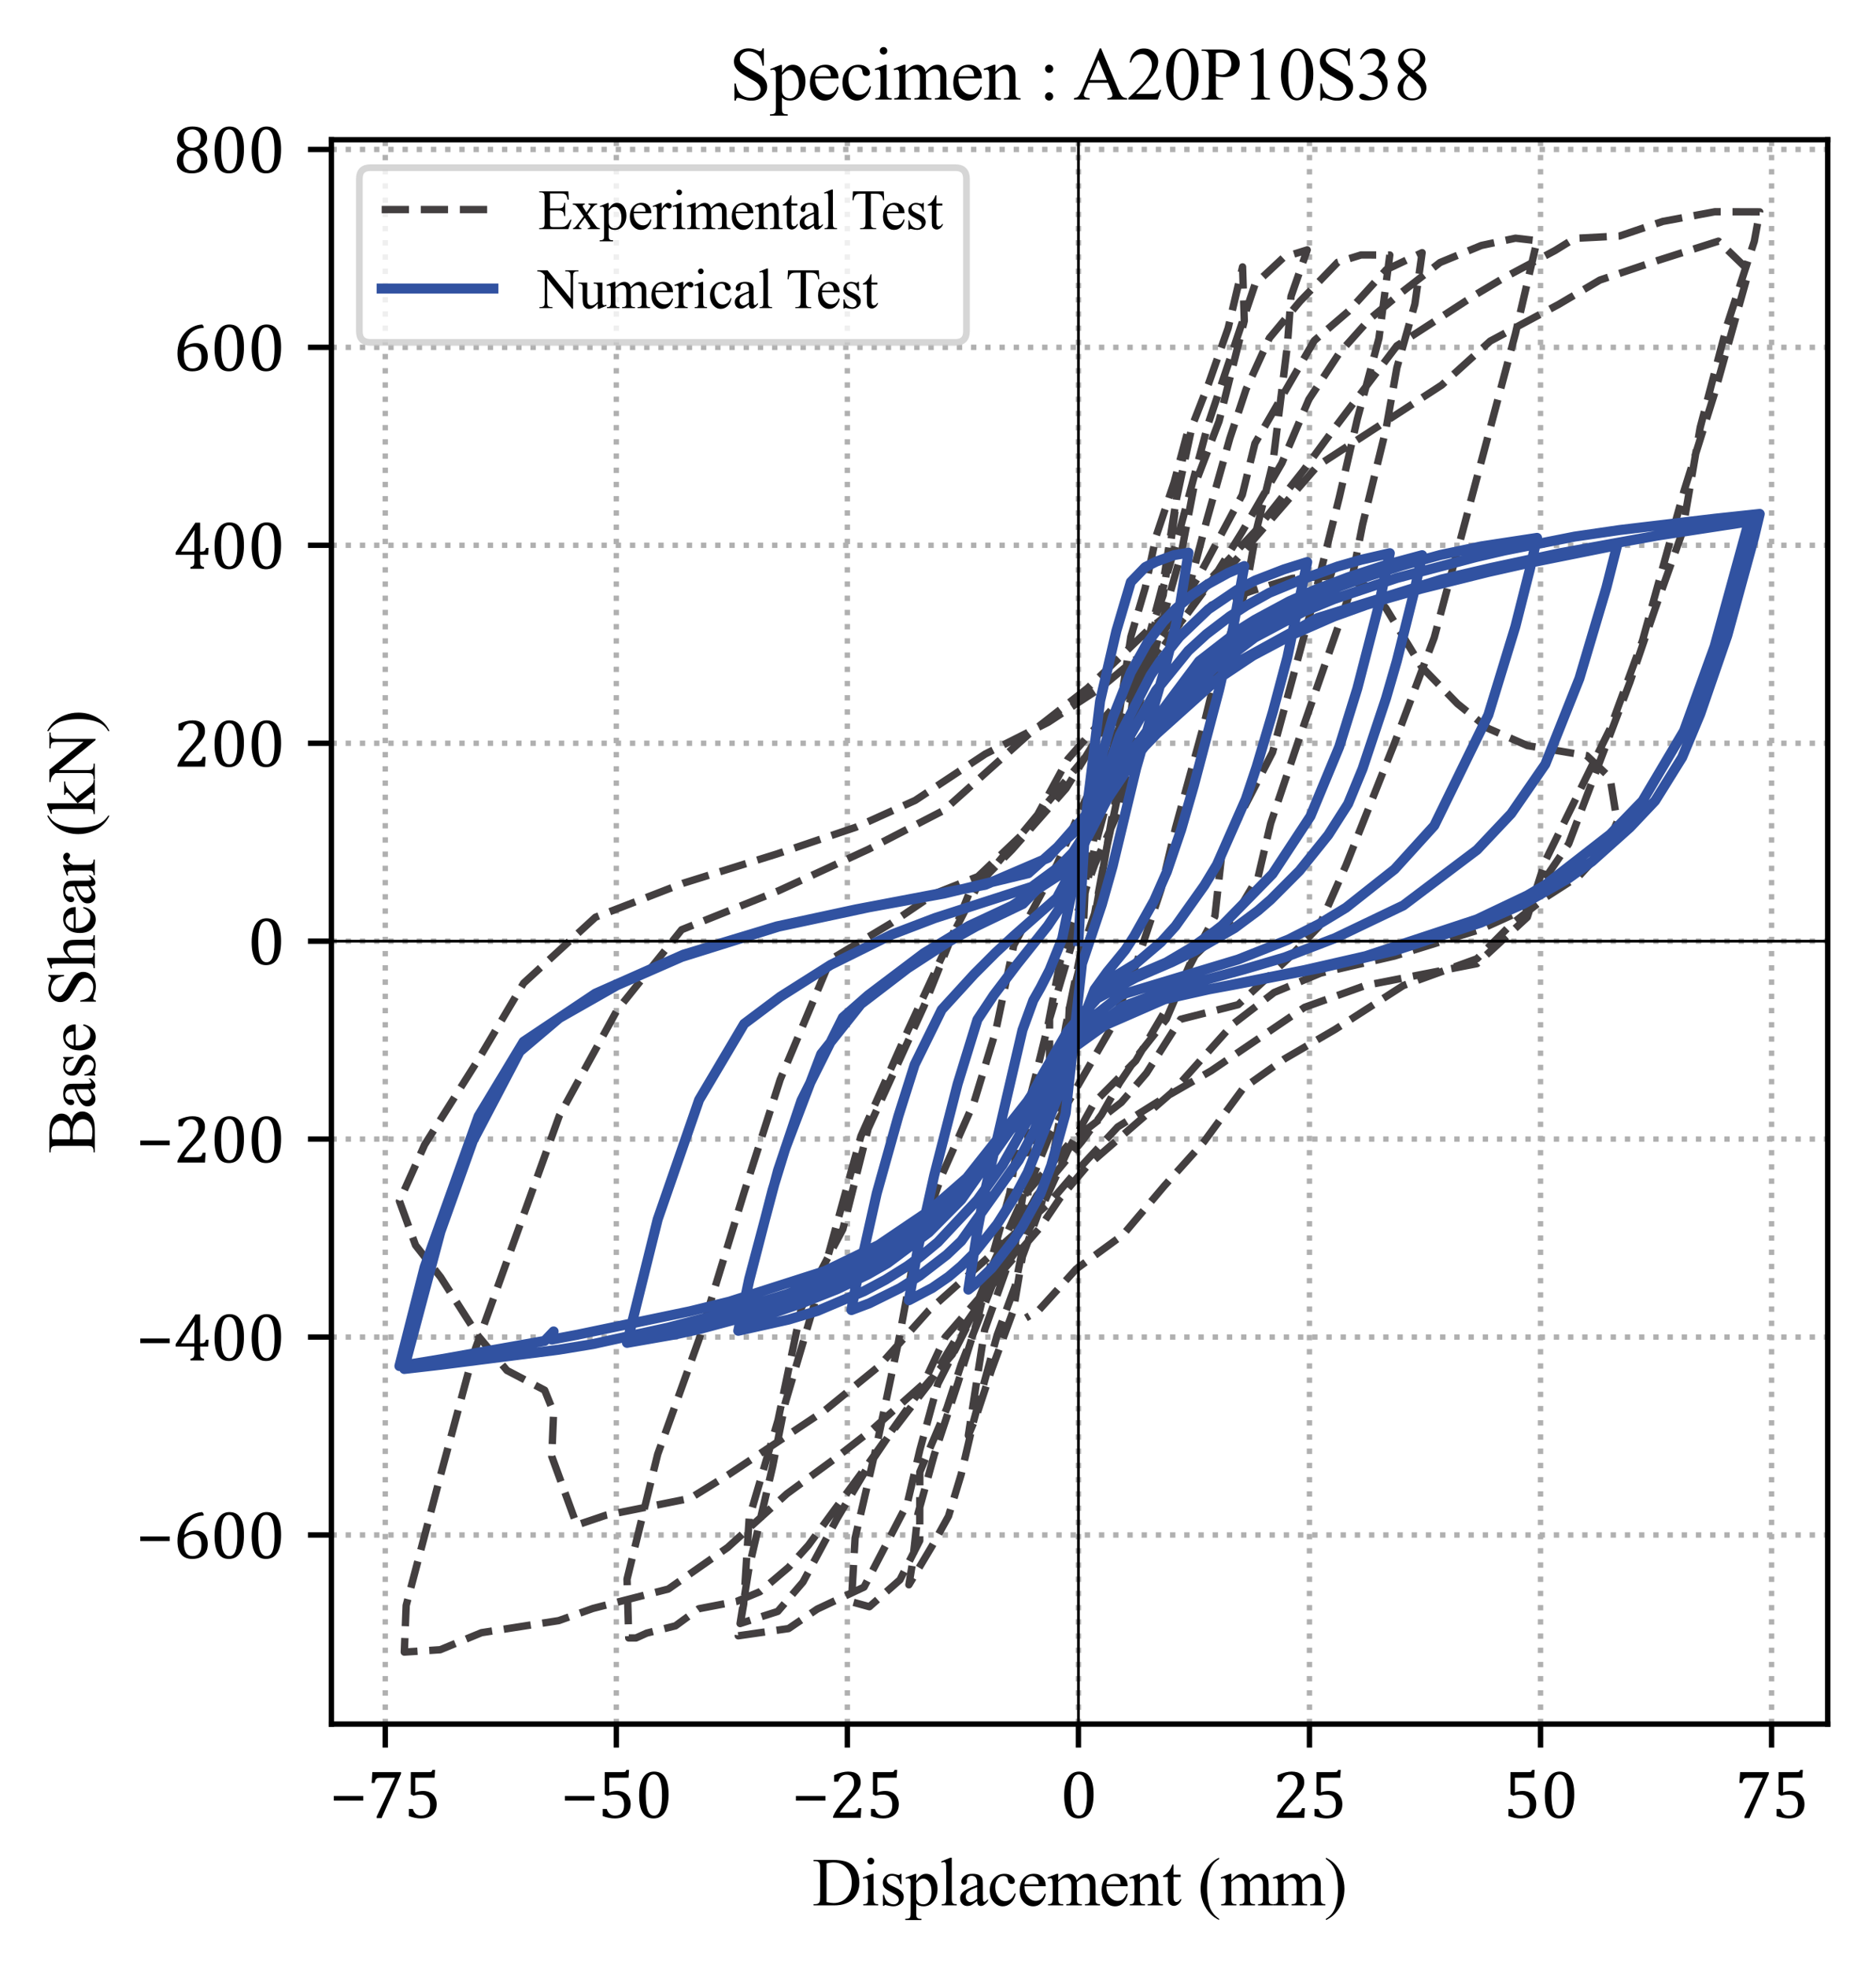 <?xml version="1.0" encoding="utf-8" standalone="no"?>
<!DOCTYPE svg PUBLIC "-//W3C//DTD SVG 1.1//EN"
  "http://www.w3.org/Graphics/SVG/1.1/DTD/svg11.dtd">
<svg xmlns:xlink="http://www.w3.org/1999/xlink" width="279.813pt" height="293.468pt" viewBox="0 0 279.813 293.468" xmlns="http://www.w3.org/2000/svg" version="1.1">
 <defs>
  <style type="text/css">*{stroke-linejoin: round; stroke-linecap: butt}</style>
 </defs>
 <g id="figure_1">
  <g id="patch_1">
   <path d="M 0 293.468 
L 279.813 293.468 
L 279.813 0 
L 0 0 
z
" style="fill: #ffffff"/>
  </g>
  <g id="axes_1">
   <g id="patch_2">
    <path d="M 49.433 257.098 
L 272.613 257.098 
L 272.613 20.838 
L 49.433 20.838 
z
" style="fill: #ffffff"/>
   </g>
   <g id="matplotlib.axis_1">
    <g id="xtick_1">
     <g id="line2d_1">
      <path d="M 57.46 257.098 
L 57.46 20.838 
" clip-path="url(#p1583ecb721)" style="fill: none; stroke-dasharray: 0.8,1.32; stroke-dashoffset: 0; stroke: #b0b0b0; stroke-width: 0.8"/>
     </g>
     <g id="line2d_2">
      <defs>
       <path id="m5ce214e05c" d="M 0 0 
L 0 3.5 
" style="stroke: #000000; stroke-width: 0.8"/>
      </defs>
      <g>
       <use xlink:href="#m5ce214e05c" x="57.46" y="257.098" style="stroke: #000000; stroke-width: 0.8"/>
      </g>
     </g>
     <g id="text_1">
      <!-- −75 -->
      <g transform="translate(49.153 271.086) scale(0.1 -0.1)">
       <defs>
        <path id="Cambria-2212" d="M 397 1613 
L 397 2047 
L 3147 2047 
L 3147 1613 
L 397 1613 
z
" transform="scale(0.016)"/>
        <path id="Cambria-37" d="M 3206 4116 
L 1388 -22 
L 934 -22 
L 934 131 
L 2619 3697 
L 2619 3744 
L 1244 3744 
Q 1116 3744 1039 3720 
Q 963 3697 911 3653 
Q 859 3609 825 3537 
Q 791 3466 731 3253 
L 463 3253 
L 525 4266 
L 3206 4266 
L 3206 4116 
z
" transform="scale(0.016)"/>
        <path id="Cambria-35" d="M 469 172 
L 469 834 
L 847 834 
Q 941 516 1130 366 
Q 1319 216 1619 216 
Q 2034 216 2246 466 
Q 2459 716 2459 1213 
Q 2459 1544 2346 1761 
Q 2234 1978 2043 2075 
Q 1853 2172 1600 2172 
Q 1388 2172 1234 2145 
Q 1081 2119 906 2063 
L 656 2209 
L 656 4266 
L 2378 4266 
Q 2484 4266 2531 4283 
Q 2578 4300 2606 4336 
Q 2634 4372 2672 4472 
L 2916 4472 
L 2869 3747 
L 1072 3747 
L 1072 2375 
Q 1234 2444 1425 2478 
Q 1616 2513 1806 2513 
Q 2178 2513 2465 2361 
Q 2753 2209 2909 1929 
Q 3066 1650 3066 1281 
Q 3066 863 2891 563 
Q 2716 263 2384 106 
Q 2053 -50 1600 -50 
Q 1059 -50 469 172 
z
" transform="scale(0.016)"/>
       </defs>
       <use xlink:href="#Cambria-2212"/>
       <use xlink:href="#Cambria-37" x="55.371"/>
       <use xlink:href="#Cambria-35" x="110.742"/>
      </g>
     </g>
    </g>
    <g id="xtick_2">
     <g id="line2d_3">
      <path d="M 91.923 257.098 
L 91.923 20.838 
" clip-path="url(#p1583ecb721)" style="fill: none; stroke-dasharray: 0.8,1.32; stroke-dashoffset: 0; stroke: #b0b0b0; stroke-width: 0.8"/>
     </g>
     <g id="line2d_4">
      <g>
       <use xlink:href="#m5ce214e05c" x="91.923" y="257.098" style="stroke: #000000; stroke-width: 0.8"/>
      </g>
     </g>
     <g id="text_2">
      <!-- −50 -->
      <g transform="translate(83.617 271.086) scale(0.1 -0.1)">
       <defs>
        <path id="Cambria-30" d="M 1738 -50 
Q 1063 -50 733 481 
Q 403 1013 403 2094 
Q 403 2669 504 3087 
Q 606 3506 789 3779 
Q 972 4053 1228 4184 
Q 1484 4316 1788 4316 
Q 2472 4316 2806 3787 
Q 3141 3259 3141 2191 
Q 3141 1084 2783 517 
Q 2425 -50 1738 -50 
z
M 1013 2188 
Q 1013 1169 1202 692 
Q 1391 216 1788 216 
Q 2166 216 2348 664 
Q 2531 1113 2531 2053 
Q 2531 2772 2437 3217 
Q 2344 3663 2176 3856 
Q 2009 4050 1772 4050 
Q 1556 4050 1411 3922 
Q 1266 3794 1177 3553 
Q 1088 3313 1050 2967 
Q 1013 2622 1013 2188 
z
" transform="scale(0.016)"/>
       </defs>
       <use xlink:href="#Cambria-2212"/>
       <use xlink:href="#Cambria-35" x="55.371"/>
       <use xlink:href="#Cambria-30" x="110.742"/>
      </g>
     </g>
    </g>
    <g id="xtick_3">
     <g id="line2d_5">
      <path d="M 126.386 257.098 
L 126.386 20.838 
" clip-path="url(#p1583ecb721)" style="fill: none; stroke-dasharray: 0.8,1.32; stroke-dashoffset: 0; stroke: #b0b0b0; stroke-width: 0.8"/>
     </g>
     <g id="line2d_6">
      <g>
       <use xlink:href="#m5ce214e05c" x="126.386" y="257.098" style="stroke: #000000; stroke-width: 0.8"/>
      </g>
     </g>
     <g id="text_3">
      <!-- −25 -->
      <g transform="translate(118.08 271.086) scale(0.1 -0.1)">
       <defs>
        <path id="Cambria-32" d="M 2194 500 
Q 2347 500 2440 519 
Q 2534 538 2590 581 
Q 2647 625 2680 695 
Q 2713 766 2763 913 
L 3028 913 
L 2975 0 
L 403 0 
L 403 150 
Q 538 478 766 822 
Q 994 1166 1413 1631 
Q 1775 2031 1934 2238 
Q 2109 2463 2195 2627 
Q 2281 2791 2318 2936 
Q 2356 3081 2356 3228 
Q 2356 3463 2281 3642 
Q 2206 3822 2051 3925 
Q 1897 4028 1663 4028 
Q 1078 4028 875 3378 
L 497 3378 
L 497 3978 
Q 875 4156 1204 4236 
Q 1534 4316 1797 4316 
Q 2378 4316 2675 4061 
Q 2972 3806 2972 3322 
Q 2972 3156 2939 3017 
Q 2906 2878 2836 2742 
Q 2766 2606 2647 2450 
Q 2528 2294 2384 2133 
Q 2241 1972 1888 1597 
Q 1294 969 1016 500 
L 2194 500 
z
" transform="scale(0.016)"/>
       </defs>
       <use xlink:href="#Cambria-2212"/>
       <use xlink:href="#Cambria-32" x="55.371"/>
       <use xlink:href="#Cambria-35" x="110.742"/>
      </g>
     </g>
    </g>
    <g id="xtick_4">
     <g id="line2d_7">
      <path d="M 160.849 257.098 
L 160.849 20.838 
" clip-path="url(#p1583ecb721)" style="fill: none; stroke-dasharray: 0.8,1.32; stroke-dashoffset: 0; stroke: #b0b0b0; stroke-width: 0.8"/>
     </g>
     <g id="line2d_8">
      <g>
       <use xlink:href="#m5ce214e05c" x="160.849" y="257.098" style="stroke: #000000; stroke-width: 0.8"/>
      </g>
     </g>
     <g id="text_4">
      <!-- 0 -->
      <g transform="translate(158.081 271.086) scale(0.1 -0.1)">
       <use xlink:href="#Cambria-30"/>
      </g>
     </g>
    </g>
    <g id="xtick_5">
     <g id="line2d_9">
      <path d="M 195.313 257.098 
L 195.313 20.838 
" clip-path="url(#p1583ecb721)" style="fill: none; stroke-dasharray: 0.8,1.32; stroke-dashoffset: 0; stroke: #b0b0b0; stroke-width: 0.8"/>
     </g>
     <g id="line2d_10">
      <g>
       <use xlink:href="#m5ce214e05c" x="195.313" y="257.098" style="stroke: #000000; stroke-width: 0.8"/>
      </g>
     </g>
     <g id="text_5">
      <!-- 25 -->
      <g transform="translate(189.775 271.086) scale(0.1 -0.1)">
       <use xlink:href="#Cambria-32"/>
       <use xlink:href="#Cambria-35" x="55.371"/>
      </g>
     </g>
    </g>
    <g id="xtick_6">
     <g id="line2d_11">
      <path d="M 229.776 257.098 
L 229.776 20.838 
" clip-path="url(#p1583ecb721)" style="fill: none; stroke-dasharray: 0.8,1.32; stroke-dashoffset: 0; stroke: #b0b0b0; stroke-width: 0.8"/>
     </g>
     <g id="line2d_12">
      <g>
       <use xlink:href="#m5ce214e05c" x="229.776" y="257.098" style="stroke: #000000; stroke-width: 0.8"/>
      </g>
     </g>
     <g id="text_6">
      <!-- 50 -->
      <g transform="translate(224.238 271.086) scale(0.1 -0.1)">
       <use xlink:href="#Cambria-35"/>
       <use xlink:href="#Cambria-30" x="55.371"/>
      </g>
     </g>
    </g>
    <g id="xtick_7">
     <g id="line2d_13">
      <path d="M 264.239 257.098 
L 264.239 20.838 
" clip-path="url(#p1583ecb721)" style="fill: none; stroke-dasharray: 0.8,1.32; stroke-dashoffset: 0; stroke: #b0b0b0; stroke-width: 0.8"/>
     </g>
     <g id="line2d_14">
      <g>
       <use xlink:href="#m5ce214e05c" x="264.239" y="257.098" style="stroke: #000000; stroke-width: 0.8"/>
      </g>
     </g>
     <g id="text_7">
      <!-- 75 -->
      <g transform="translate(258.702 271.086) scale(0.1 -0.1)">
       <use xlink:href="#Cambria-37"/>
       <use xlink:href="#Cambria-35" x="55.371"/>
      </g>
     </g>
    </g>
    <g id="text_8">
     <!-- Displacement (mm) -->
     <g transform="translate(121.174 284.129) scale(0.1 -0.1)">
      <defs>
       <path id="TimesNewRomanPSMT-44" d="M 109 0 
L 109 116 
L 269 116 
Q 538 116 650 288 
Q 719 391 719 750 
L 719 3488 
Q 719 3884 631 3984 
Q 509 4122 269 4122 
L 109 4122 
L 109 4238 
L 1834 4238 
Q 2784 4238 3279 4022 
Q 3775 3806 4076 3303 
Q 4378 2800 4378 2141 
Q 4378 1256 3841 663 
Q 3238 0 2003 0 
L 109 0 
z
M 1319 306 
Q 1716 219 1984 219 
Q 2709 219 3187 728 
Q 3666 1238 3666 2109 
Q 3666 2988 3187 3494 
Q 2709 4000 1959 4000 
Q 1678 4000 1319 3909 
L 1319 306 
z
" transform="scale(0.016)"/>
       <path id="TimesNewRomanPSMT-69" d="M 928 4444 
Q 1059 4444 1151 4351 
Q 1244 4259 1244 4128 
Q 1244 3997 1151 3903 
Q 1059 3809 928 3809 
Q 797 3809 703 3903 
Q 609 3997 609 4128 
Q 609 4259 701 4351 
Q 794 4444 928 4444 
z
M 1188 2947 
L 1188 647 
Q 1188 378 1227 289 
Q 1266 200 1342 156 
Q 1419 113 1622 113 
L 1622 0 
L 231 0 
L 231 113 
Q 441 113 512 153 
Q 584 194 626 287 
Q 669 381 669 647 
L 669 1750 
Q 669 2216 641 2353 
Q 619 2453 572 2492 
Q 525 2531 444 2531 
Q 356 2531 231 2484 
L 188 2597 
L 1050 2947 
L 1188 2947 
z
" transform="scale(0.016)"/>
       <path id="TimesNewRomanPSMT-73" d="M 2050 2947 
L 2050 1972 
L 1947 1972 
Q 1828 2431 1642 2597 
Q 1456 2763 1169 2763 
Q 950 2763 815 2647 
Q 681 2531 681 2391 
Q 681 2216 781 2091 
Q 878 1963 1175 1819 
L 1631 1597 
Q 2266 1288 2266 781 
Q 2266 391 1970 151 
Q 1675 -88 1309 -88 
Q 1047 -88 709 6 
Q 606 38 541 38 
Q 469 38 428 -44 
L 325 -44 
L 325 978 
L 428 978 
Q 516 541 762 319 
Q 1009 97 1316 97 
Q 1531 97 1667 223 
Q 1803 350 1803 528 
Q 1803 744 1651 891 
Q 1500 1038 1047 1263 
Q 594 1488 453 1669 
Q 313 1847 313 2119 
Q 313 2472 555 2709 
Q 797 2947 1181 2947 
Q 1350 2947 1591 2875 
Q 1750 2828 1803 2828 
Q 1853 2828 1881 2850 
Q 1909 2872 1947 2947 
L 2050 2947 
z
" transform="scale(0.016)"/>
       <path id="TimesNewRomanPSMT-70" d="M -6 2578 
L 875 2934 
L 994 2934 
L 994 2266 
Q 1216 2644 1439 2795 
Q 1663 2947 1909 2947 
Q 2341 2947 2628 2609 
Q 2981 2197 2981 1534 
Q 2981 794 2556 309 
Q 2206 -88 1675 -88 
Q 1444 -88 1275 -22 
Q 1150 25 994 166 
L 994 -706 
Q 994 -1000 1030 -1079 
Q 1066 -1159 1155 -1206 
Q 1244 -1253 1478 -1253 
L 1478 -1369 
L -22 -1369 
L -22 -1253 
L 56 -1253 
Q 228 -1256 350 -1188 
Q 409 -1153 442 -1076 
Q 475 -1000 475 -688 
L 475 2019 
Q 475 2297 450 2372 
Q 425 2447 370 2484 
Q 316 2522 222 2522 
Q 147 2522 31 2478 
L -6 2578 
z
M 994 2081 
L 994 1013 
Q 994 666 1022 556 
Q 1066 375 1236 237 
Q 1406 100 1666 100 
Q 1978 100 2172 344 
Q 2425 663 2425 1241 
Q 2425 1897 2138 2250 
Q 1938 2494 1663 2494 
Q 1513 2494 1366 2419 
Q 1253 2363 994 2081 
z
" transform="scale(0.016)"/>
       <path id="TimesNewRomanPSMT-6c" d="M 1184 4444 
L 1184 647 
Q 1184 378 1223 290 
Q 1263 203 1344 158 
Q 1425 113 1647 113 
L 1647 0 
L 244 0 
L 244 113 
Q 441 113 512 153 
Q 584 194 625 287 
Q 666 381 666 647 
L 666 3247 
Q 666 3731 644 3842 
Q 622 3953 573 3993 
Q 525 4034 450 4034 
Q 369 4034 244 3984 
L 191 4094 
L 1044 4444 
L 1184 4444 
z
" transform="scale(0.016)"/>
       <path id="TimesNewRomanPSMT-61" d="M 1822 413 
Q 1381 72 1269 19 
Q 1100 -59 909 -59 
Q 613 -59 420 144 
Q 228 347 228 678 
Q 228 888 322 1041 
Q 450 1253 767 1440 
Q 1084 1628 1822 1897 
L 1822 2009 
Q 1822 2438 1686 2597 
Q 1550 2756 1291 2756 
Q 1094 2756 978 2650 
Q 859 2544 859 2406 
L 866 2225 
Q 866 2081 792 2003 
Q 719 1925 600 1925 
Q 484 1925 411 2006 
Q 338 2088 338 2228 
Q 338 2497 613 2722 
Q 888 2947 1384 2947 
Q 1766 2947 2009 2819 
Q 2194 2722 2281 2516 
Q 2338 2381 2338 1966 
L 2338 994 
Q 2338 584 2353 492 
Q 2369 400 2405 369 
Q 2441 338 2488 338 
Q 2538 338 2575 359 
Q 2641 400 2828 588 
L 2828 413 
Q 2478 -56 2159 -56 
Q 2006 -56 1915 50 
Q 1825 156 1822 413 
z
M 1822 616 
L 1822 1706 
Q 1350 1519 1213 1441 
Q 966 1303 859 1153 
Q 753 1003 753 825 
Q 753 600 887 451 
Q 1022 303 1197 303 
Q 1434 303 1822 616 
z
" transform="scale(0.016)"/>
       <path id="TimesNewRomanPSMT-63" d="M 2631 1088 
Q 2516 522 2178 217 
Q 1841 -88 1431 -88 
Q 944 -88 581 321 
Q 219 731 219 1428 
Q 219 2103 620 2525 
Q 1022 2947 1584 2947 
Q 2006 2947 2278 2723 
Q 2550 2500 2550 2259 
Q 2550 2141 2473 2067 
Q 2397 1994 2259 1994 
Q 2075 1994 1981 2113 
Q 1928 2178 1911 2362 
Q 1894 2547 1784 2644 
Q 1675 2738 1481 2738 
Q 1169 2738 978 2506 
Q 725 2200 725 1697 
Q 725 1184 976 792 
Q 1228 400 1656 400 
Q 1963 400 2206 609 
Q 2378 753 2541 1131 
L 2631 1088 
z
" transform="scale(0.016)"/>
       <path id="TimesNewRomanPSMT-65" d="M 681 1784 
Q 678 1147 991 784 
Q 1303 422 1725 422 
Q 2006 422 2214 576 
Q 2422 731 2563 1106 
L 2659 1044 
Q 2594 616 2278 264 
Q 1963 -88 1488 -88 
Q 972 -88 605 314 
Q 238 716 238 1394 
Q 238 2128 614 2539 
Q 991 2950 1559 2950 
Q 2041 2950 2350 2633 
Q 2659 2316 2659 1784 
L 681 1784 
z
M 681 1966 
L 2006 1966 
Q 1991 2241 1941 2353 
Q 1863 2528 1708 2628 
Q 1553 2728 1384 2728 
Q 1125 2728 920 2526 
Q 716 2325 681 1966 
z
" transform="scale(0.016)"/>
       <path id="TimesNewRomanPSMT-6d" d="M 1050 2338 
Q 1363 2650 1419 2697 
Q 1559 2816 1721 2881 
Q 1884 2947 2044 2947 
Q 2313 2947 2506 2790 
Q 2700 2634 2766 2338 
Q 3088 2713 3309 2830 
Q 3531 2947 3766 2947 
Q 3994 2947 4170 2830 
Q 4347 2713 4450 2447 
Q 4519 2266 4519 1878 
L 4519 647 
Q 4519 378 4559 278 
Q 4591 209 4675 161 
Q 4759 113 4950 113 
L 4950 0 
L 3538 0 
L 3538 113 
L 3597 113 
Q 3781 113 3884 184 
Q 3956 234 3988 344 
Q 4000 397 4000 647 
L 4000 1878 
Q 4000 2228 3916 2372 
Q 3794 2572 3525 2572 
Q 3359 2572 3192 2489 
Q 3025 2406 2788 2181 
L 2781 2147 
L 2788 2013 
L 2788 647 
Q 2788 353 2820 281 
Q 2853 209 2943 161 
Q 3034 113 3253 113 
L 3253 0 
L 1806 0 
L 1806 113 
Q 2044 113 2133 169 
Q 2222 225 2256 338 
Q 2272 391 2272 647 
L 2272 1878 
Q 2272 2228 2169 2381 
Q 2031 2581 1784 2581 
Q 1616 2581 1450 2491 
Q 1191 2353 1050 2181 
L 1050 647 
Q 1050 366 1089 281 
Q 1128 197 1204 155 
Q 1281 113 1516 113 
L 1516 0 
L 100 0 
L 100 113 
Q 297 113 375 155 
Q 453 197 493 289 
Q 534 381 534 647 
L 534 1741 
Q 534 2213 506 2350 
Q 484 2453 437 2492 
Q 391 2531 309 2531 
Q 222 2531 100 2484 
L 53 2597 
L 916 2947 
L 1050 2947 
L 1050 2338 
z
" transform="scale(0.016)"/>
       <path id="TimesNewRomanPSMT-6e" d="M 1034 2341 
Q 1538 2947 1994 2947 
Q 2228 2947 2397 2830 
Q 2566 2713 2666 2444 
Q 2734 2256 2734 1869 
L 2734 647 
Q 2734 375 2778 278 
Q 2813 200 2889 156 
Q 2966 113 3172 113 
L 3172 0 
L 1756 0 
L 1756 113 
L 1816 113 
Q 2016 113 2095 173 
Q 2175 234 2206 353 
Q 2219 400 2219 647 
L 2219 1819 
Q 2219 2209 2117 2386 
Q 2016 2563 1775 2563 
Q 1403 2563 1034 2156 
L 1034 647 
Q 1034 356 1069 288 
Q 1113 197 1189 155 
Q 1266 113 1500 113 
L 1500 0 
L 84 0 
L 84 113 
L 147 113 
Q 366 113 442 223 
Q 519 334 519 647 
L 519 1709 
Q 519 2225 495 2337 
Q 472 2450 423 2490 
Q 375 2531 294 2531 
Q 206 2531 84 2484 
L 38 2597 
L 900 2947 
L 1034 2947 
L 1034 2341 
z
" transform="scale(0.016)"/>
       <path id="TimesNewRomanPSMT-74" d="M 1031 3803 
L 1031 2863 
L 1700 2863 
L 1700 2644 
L 1031 2644 
L 1031 788 
Q 1031 509 1111 412 
Q 1191 316 1316 316 
Q 1419 316 1516 380 
Q 1613 444 1666 569 
L 1788 569 
Q 1678 263 1478 108 
Q 1278 -47 1066 -47 
Q 922 -47 784 33 
Q 647 113 581 261 
Q 516 409 516 719 
L 516 2644 
L 63 2644 
L 63 2747 
Q 234 2816 414 2980 
Q 594 3144 734 3369 
Q 806 3488 934 3803 
L 1031 3803 
z
" transform="scale(0.016)"/>
       <path id="TimesNewRomanPSMT-20" transform="scale(0.016)"/>
       <path id="TimesNewRomanPSMT-28" d="M 1988 -1253 
L 1988 -1369 
Q 1516 -1131 1200 -813 
Q 750 -359 506 256 
Q 263 872 263 1534 
Q 263 2503 741 3301 
Q 1219 4100 1988 4444 
L 1988 4313 
Q 1603 4100 1356 3731 
Q 1109 3363 987 2797 
Q 866 2231 866 1616 
Q 866 947 969 400 
Q 1050 -31 1165 -292 
Q 1281 -553 1476 -793 
Q 1672 -1034 1988 -1253 
z
" transform="scale(0.016)"/>
       <path id="TimesNewRomanPSMT-29" d="M 144 4313 
L 144 4444 
Q 619 4209 934 3891 
Q 1381 3434 1625 2820 
Q 1869 2206 1869 1541 
Q 1869 572 1392 -226 
Q 916 -1025 144 -1369 
L 144 -1253 
Q 528 -1038 776 -670 
Q 1025 -303 1145 264 
Q 1266 831 1266 1447 
Q 1266 2113 1163 2663 
Q 1084 3094 967 3353 
Q 850 3613 656 3853 
Q 463 4094 144 4313 
z
" transform="scale(0.016)"/>
      </defs>
      <use xlink:href="#TimesNewRomanPSMT-44"/>
      <use xlink:href="#TimesNewRomanPSMT-69" x="72.217"/>
      <use xlink:href="#TimesNewRomanPSMT-73" x="100"/>
      <use xlink:href="#TimesNewRomanPSMT-70" x="138.916"/>
      <use xlink:href="#TimesNewRomanPSMT-6c" x="188.916"/>
      <use xlink:href="#TimesNewRomanPSMT-61" x="216.699"/>
      <use xlink:href="#TimesNewRomanPSMT-63" x="261.084"/>
      <use xlink:href="#TimesNewRomanPSMT-65" x="305.469"/>
      <use xlink:href="#TimesNewRomanPSMT-6d" x="349.854"/>
      <use xlink:href="#TimesNewRomanPSMT-65" x="427.637"/>
      <use xlink:href="#TimesNewRomanPSMT-6e" x="472.021"/>
      <use xlink:href="#TimesNewRomanPSMT-74" x="522.021"/>
      <use xlink:href="#TimesNewRomanPSMT-20" x="549.805"/>
      <use xlink:href="#TimesNewRomanPSMT-28" x="574.805"/>
      <use xlink:href="#TimesNewRomanPSMT-6d" x="608.105"/>
      <use xlink:href="#TimesNewRomanPSMT-6d" x="685.889"/>
      <use xlink:href="#TimesNewRomanPSMT-29" x="763.672"/>
     </g>
    </g>
   </g>
   <g id="matplotlib.axis_2">
    <g id="ytick_1">
     <g id="line2d_15">
      <path d="M 49.433 228.894 
L 272.613 228.894 
" clip-path="url(#p1583ecb721)" style="fill: none; stroke-dasharray: 0.8,1.32; stroke-dashoffset: 0; stroke: #b0b0b0; stroke-width: 0.8"/>
     </g>
     <g id="line2d_16">
      <defs>
       <path id="md602bf99f6" d="M 0 0 
L -3.5 0 
" style="stroke: #000000; stroke-width: 0.8"/>
      </defs>
      <g>
       <use xlink:href="#md602bf99f6" x="49.433" y="228.894" style="stroke: #000000; stroke-width: 0.8"/>
      </g>
     </g>
     <g id="text_9">
      <!-- −600 -->
      <g transform="translate(20.283 232.388) scale(0.1 -0.1)">
       <defs>
        <path id="Cambria-36" d="M 2847 4144 
L 2847 3991 
Q 2366 3991 1994 3784 
Q 1622 3578 1376 3178 
Q 1131 2778 1031 2228 
L 1063 2216 
Q 1325 2403 1579 2490 
Q 1834 2578 2131 2578 
Q 2484 2578 2732 2423 
Q 2981 2269 3106 1989 
Q 3231 1709 3231 1334 
Q 3231 928 3075 617 
Q 2919 306 2592 128 
Q 2266 -50 1788 -50 
Q 1103 -50 754 375 
Q 406 800 406 1628 
Q 406 2184 581 2668 
Q 756 3153 1078 3514 
Q 1400 3875 1825 4083 
Q 2250 4291 2719 4316 
L 2847 4144 
z
M 1916 2250 
Q 1763 2250 1620 2215 
Q 1478 2181 1353 2115 
Q 1228 2050 1109 1950 
Q 1072 1916 1053 1878 
Q 1022 1819 1012 1731 
Q 1003 1644 1003 1438 
Q 1003 841 1203 528 
Q 1403 216 1809 216 
Q 2044 216 2203 297 
Q 2363 378 2461 520 
Q 2559 663 2601 855 
Q 2644 1047 2644 1272 
Q 2644 1734 2453 1992 
Q 2263 2250 1916 2250 
z
" transform="scale(0.016)"/>
       </defs>
       <use xlink:href="#Cambria-2212"/>
       <use xlink:href="#Cambria-36" x="55.371"/>
       <use xlink:href="#Cambria-30" x="110.742"/>
       <use xlink:href="#Cambria-30" x="166.113"/>
      </g>
     </g>
    </g>
    <g id="ytick_2">
     <g id="line2d_17">
      <path d="M 49.433 199.379 
L 272.613 199.379 
" clip-path="url(#p1583ecb721)" style="fill: none; stroke-dasharray: 0.8,1.32; stroke-dashoffset: 0; stroke: #b0b0b0; stroke-width: 0.8"/>
     </g>
     <g id="line2d_18">
      <g>
       <use xlink:href="#md602bf99f6" x="49.433" y="199.379" style="stroke: #000000; stroke-width: 0.8"/>
      </g>
     </g>
     <g id="text_10">
      <!-- −400 -->
      <g transform="translate(20.283 202.872) scale(0.1 -0.1)">
       <defs>
        <path id="Cambria-34" d="M 1613 153 
Q 1806 203 1872 264 
Q 1938 325 1958 437 
Q 1978 550 1978 781 
L 1978 1294 
L 241 1294 
L 241 1528 
L 2069 4288 
L 2516 4288 
L 2516 1597 
L 2581 1597 
Q 2763 1597 2841 1623 
Q 2919 1650 2970 1717 
Q 3022 1784 3066 1938 
L 3303 1938 
L 3266 1294 
L 2516 1294 
L 2516 781 
Q 2516 572 2530 475 
Q 2544 378 2576 322 
Q 2609 266 2673 228 
Q 2738 191 2881 153 
L 2881 0 
L 1613 0 
L 1613 153 
z
M 756 1597 
L 1978 1597 
L 1978 2375 
Q 1978 2669 1987 3033 
Q 1997 3397 2009 3581 
L 1978 3581 
L 756 1641 
L 756 1597 
z
" transform="scale(0.016)"/>
       </defs>
       <use xlink:href="#Cambria-2212"/>
       <use xlink:href="#Cambria-34" x="55.371"/>
       <use xlink:href="#Cambria-30" x="110.742"/>
       <use xlink:href="#Cambria-30" x="166.113"/>
      </g>
     </g>
    </g>
    <g id="ytick_3">
     <g id="line2d_19">
      <path d="M 49.433 169.863 
L 272.613 169.863 
" clip-path="url(#p1583ecb721)" style="fill: none; stroke-dasharray: 0.8,1.32; stroke-dashoffset: 0; stroke: #b0b0b0; stroke-width: 0.8"/>
     </g>
     <g id="line2d_20">
      <g>
       <use xlink:href="#md602bf99f6" x="49.433" y="169.863" style="stroke: #000000; stroke-width: 0.8"/>
      </g>
     </g>
     <g id="text_11">
      <!-- −200 -->
      <g transform="translate(20.283 173.357) scale(0.1 -0.1)">
       <use xlink:href="#Cambria-2212"/>
       <use xlink:href="#Cambria-32" x="55.371"/>
       <use xlink:href="#Cambria-30" x="110.742"/>
       <use xlink:href="#Cambria-30" x="166.113"/>
      </g>
     </g>
    </g>
    <g id="ytick_4">
     <g id="line2d_21">
      <path d="M 49.433 140.347 
L 272.613 140.347 
" clip-path="url(#p1583ecb721)" style="fill: none; stroke-dasharray: 0.8,1.32; stroke-dashoffset: 0; stroke: #b0b0b0; stroke-width: 0.8"/>
     </g>
     <g id="line2d_22">
      <g>
       <use xlink:href="#md602bf99f6" x="49.433" y="140.347" style="stroke: #000000; stroke-width: 0.8"/>
      </g>
     </g>
     <g id="text_12">
      <!-- 0 -->
      <g transform="translate(36.895 143.841) scale(0.1 -0.1)">
       <use xlink:href="#Cambria-30"/>
      </g>
     </g>
    </g>
    <g id="ytick_5">
     <g id="line2d_23">
      <path d="M 49.433 110.831 
L 272.613 110.831 
" clip-path="url(#p1583ecb721)" style="fill: none; stroke-dasharray: 0.8,1.32; stroke-dashoffset: 0; stroke: #b0b0b0; stroke-width: 0.8"/>
     </g>
     <g id="line2d_24">
      <g>
       <use xlink:href="#md602bf99f6" x="49.433" y="110.831" style="stroke: #000000; stroke-width: 0.8"/>
      </g>
     </g>
     <g id="text_13">
      <!-- 200 -->
      <g transform="translate(25.82 114.325) scale(0.1 -0.1)">
       <use xlink:href="#Cambria-32"/>
       <use xlink:href="#Cambria-30" x="55.371"/>
       <use xlink:href="#Cambria-30" x="110.742"/>
      </g>
     </g>
    </g>
    <g id="ytick_6">
     <g id="line2d_25">
      <path d="M 49.433 81.315 
L 272.613 81.315 
" clip-path="url(#p1583ecb721)" style="fill: none; stroke-dasharray: 0.8,1.32; stroke-dashoffset: 0; stroke: #b0b0b0; stroke-width: 0.8"/>
     </g>
     <g id="line2d_26">
      <g>
       <use xlink:href="#md602bf99f6" x="49.433" y="81.315" style="stroke: #000000; stroke-width: 0.8"/>
      </g>
     </g>
     <g id="text_14">
      <!-- 400 -->
      <g transform="translate(25.82 84.809) scale(0.1 -0.1)">
       <use xlink:href="#Cambria-34"/>
       <use xlink:href="#Cambria-30" x="55.371"/>
       <use xlink:href="#Cambria-30" x="110.742"/>
      </g>
     </g>
    </g>
    <g id="ytick_7">
     <g id="line2d_27">
      <path d="M 49.433 51.799 
L 272.613 51.799 
" clip-path="url(#p1583ecb721)" style="fill: none; stroke-dasharray: 0.8,1.32; stroke-dashoffset: 0; stroke: #b0b0b0; stroke-width: 0.8"/>
     </g>
     <g id="line2d_28">
      <g>
       <use xlink:href="#md602bf99f6" x="49.433" y="51.799" style="stroke: #000000; stroke-width: 0.8"/>
      </g>
     </g>
     <g id="text_15">
      <!-- 600 -->
      <g transform="translate(25.82 55.293) scale(0.1 -0.1)">
       <use xlink:href="#Cambria-36"/>
       <use xlink:href="#Cambria-30" x="55.371"/>
       <use xlink:href="#Cambria-30" x="110.742"/>
      </g>
     </g>
    </g>
    <g id="ytick_8">
     <g id="line2d_29">
      <path d="M 49.433 22.284 
L 272.613 22.284 
" clip-path="url(#p1583ecb721)" style="fill: none; stroke-dasharray: 0.8,1.32; stroke-dashoffset: 0; stroke: #b0b0b0; stroke-width: 0.8"/>
     </g>
     <g id="line2d_30">
      <g>
       <use xlink:href="#md602bf99f6" x="49.433" y="22.284" style="stroke: #000000; stroke-width: 0.8"/>
      </g>
     </g>
     <g id="text_16">
      <!-- 800 -->
      <g transform="translate(25.82 25.777) scale(0.1 -0.1)">
       <defs>
        <path id="Cambria-38" d="M 2475 2253 
L 2481 2213 
Q 2834 2075 3015 1811 
Q 3197 1547 3197 1175 
Q 3197 809 3022 531 
Q 2847 253 2514 101 
Q 2181 -50 1738 -50 
Q 1322 -50 1008 89 
Q 694 228 520 495 
Q 347 763 347 1125 
Q 347 1397 440 1597 
Q 534 1797 686 1926 
Q 838 2056 1069 2163 
L 1063 2203 
Q 391 2494 391 3200 
Q 391 3522 567 3775 
Q 744 4028 1070 4172 
Q 1397 4316 1794 4316 
Q 2244 4316 2550 4189 
Q 2856 4063 3011 3823 
Q 3166 3584 3166 3250 
Q 3166 2906 2997 2657 
Q 2828 2409 2475 2253 
z
M 978 3228 
Q 978 3044 1022 2881 
Q 1066 2719 1162 2600 
Q 1259 2481 1414 2411 
Q 1569 2341 1794 2341 
Q 2053 2341 2229 2442 
Q 2406 2544 2492 2739 
Q 2578 2934 2578 3191 
Q 2578 3472 2476 3667 
Q 2375 3863 2197 3956 
Q 2019 4050 1788 4050 
Q 1394 4050 1186 3836 
Q 978 3622 978 3228 
z
M 944 1178 
Q 944 975 991 798 
Q 1038 622 1139 494 
Q 1241 366 1400 291 
Q 1559 216 1788 216 
Q 2044 216 2226 320 
Q 2409 425 2504 631 
Q 2600 838 2600 1119 
Q 2600 1419 2497 1636 
Q 2394 1853 2206 1967 
Q 2019 2081 1772 2081 
Q 1541 2081 1383 2009 
Q 1225 1938 1126 1816 
Q 1028 1694 986 1530 
Q 944 1366 944 1178 
z
" transform="scale(0.016)"/>
       </defs>
       <use xlink:href="#Cambria-38"/>
       <use xlink:href="#Cambria-30" x="55.371"/>
       <use xlink:href="#Cambria-30" x="110.742"/>
      </g>
     </g>
    </g>
    <g id="text_17">
     <!-- Base Shear (kN) -->
     <g transform="translate(14.144 172.013) rotate(-90) scale(0.1 -0.1)">
      <defs>
       <path id="TimesNewRomanPSMT-42" d="M 2956 2163 
Q 3397 2069 3616 1863 
Q 3919 1575 3919 1159 
Q 3919 844 3719 555 
Q 3519 266 3170 133 
Q 2822 0 2106 0 
L 106 0 
L 106 116 
L 266 116 
Q 531 116 647 284 
Q 719 394 719 750 
L 719 3488 
Q 719 3881 628 3984 
Q 506 4122 266 4122 
L 106 4122 
L 106 4238 
L 1938 4238 
Q 2450 4238 2759 4163 
Q 3228 4050 3475 3764 
Q 3722 3478 3722 3106 
Q 3722 2788 3528 2536 
Q 3334 2284 2956 2163 
z
M 1319 2331 
Q 1434 2309 1582 2298 
Q 1731 2288 1909 2288 
Q 2366 2288 2595 2386 
Q 2825 2484 2947 2687 
Q 3069 2891 3069 3131 
Q 3069 3503 2766 3765 
Q 2463 4028 1881 4028 
Q 1569 4028 1319 3959 
L 1319 2331 
z
M 1319 306 
Q 1681 222 2034 222 
Q 2600 222 2897 476 
Q 3194 731 3194 1106 
Q 3194 1353 3059 1581 
Q 2925 1809 2622 1940 
Q 2319 2072 1872 2072 
Q 1678 2072 1540 2065 
Q 1403 2059 1319 2044 
L 1319 306 
z
" transform="scale(0.016)"/>
       <path id="TimesNewRomanPSMT-53" d="M 2934 4334 
L 2934 2869 
L 2819 2869 
Q 2763 3291 2617 3541 
Q 2472 3791 2203 3937 
Q 1934 4084 1647 4084 
Q 1322 4084 1109 3886 
Q 897 3688 897 3434 
Q 897 3241 1031 3081 
Q 1225 2847 1953 2456 
Q 2547 2138 2764 1967 
Q 2981 1797 3098 1565 
Q 3216 1334 3216 1081 
Q 3216 600 2842 251 
Q 2469 -97 1881 -97 
Q 1697 -97 1534 -69 
Q 1438 -53 1133 45 
Q 828 144 747 144 
Q 669 144 623 97 
Q 578 50 556 -97 
L 441 -97 
L 441 1356 
L 556 1356 
Q 638 900 775 673 
Q 913 447 1195 297 
Q 1478 147 1816 147 
Q 2206 147 2432 353 
Q 2659 559 2659 841 
Q 2659 997 2573 1156 
Q 2488 1316 2306 1453 
Q 2184 1547 1640 1851 
Q 1097 2156 867 2337 
Q 638 2519 519 2737 
Q 400 2956 400 3219 
Q 400 3675 750 4004 
Q 1100 4334 1641 4334 
Q 1978 4334 2356 4169 
Q 2531 4091 2603 4091 
Q 2684 4091 2736 4139 
Q 2788 4188 2819 4334 
L 2934 4334 
z
" transform="scale(0.016)"/>
       <path id="TimesNewRomanPSMT-68" d="M 1041 4444 
L 1041 2350 
Q 1388 2731 1591 2839 
Q 1794 2947 1997 2947 
Q 2241 2947 2416 2812 
Q 2591 2678 2675 2391 
Q 2734 2191 2734 1659 
L 2734 647 
Q 2734 375 2778 275 
Q 2809 200 2884 156 
Q 2959 113 3159 113 
L 3159 0 
L 1753 0 
L 1753 113 
L 1819 113 
Q 2019 113 2097 173 
Q 2175 234 2206 353 
Q 2216 403 2216 647 
L 2216 1659 
Q 2216 2128 2167 2275 
Q 2119 2422 2012 2495 
Q 1906 2569 1756 2569 
Q 1603 2569 1437 2487 
Q 1272 2406 1041 2159 
L 1041 647 
Q 1041 353 1073 281 
Q 1106 209 1195 161 
Q 1284 113 1503 113 
L 1503 0 
L 84 0 
L 84 113 
Q 275 113 384 172 
Q 447 203 484 290 
Q 522 378 522 647 
L 522 3238 
Q 522 3728 498 3840 
Q 475 3953 426 3993 
Q 378 4034 297 4034 
Q 231 4034 84 3984 
L 41 4094 
L 897 4444 
L 1041 4444 
z
" transform="scale(0.016)"/>
       <path id="TimesNewRomanPSMT-72" d="M 1038 2947 
L 1038 2303 
Q 1397 2947 1775 2947 
Q 1947 2947 2059 2842 
Q 2172 2738 2172 2600 
Q 2172 2478 2090 2393 
Q 2009 2309 1897 2309 
Q 1788 2309 1652 2417 
Q 1516 2525 1450 2525 
Q 1394 2525 1328 2463 
Q 1188 2334 1038 2041 
L 1038 669 
Q 1038 431 1097 309 
Q 1138 225 1241 169 
Q 1344 113 1538 113 
L 1538 0 
L 72 0 
L 72 113 
Q 291 113 397 181 
Q 475 231 506 341 
Q 522 394 522 644 
L 522 1753 
Q 522 2253 501 2348 
Q 481 2444 426 2487 
Q 372 2531 291 2531 
Q 194 2531 72 2484 
L 41 2597 
L 906 2947 
L 1038 2947 
z
" transform="scale(0.016)"/>
       <path id="TimesNewRomanPSMT-6b" d="M 1047 4444 
L 1047 1597 
L 1775 2259 
Q 2006 2472 2044 2528 
Q 2069 2566 2069 2603 
Q 2069 2666 2017 2711 
Q 1966 2756 1847 2763 
L 1847 2863 
L 3091 2863 
L 3091 2763 
Q 2834 2756 2664 2684 
Q 2494 2613 2291 2428 
L 1556 1750 
L 2291 822 
Q 2597 438 2703 334 
Q 2853 188 2966 144 
Q 3044 113 3238 113 
L 3238 0 
L 1847 0 
L 1847 113 
Q 1966 116 2008 148 
Q 2050 181 2050 241 
Q 2050 313 1925 472 
L 1047 1594 
L 1047 644 
Q 1047 366 1086 278 
Q 1125 191 1197 153 
Q 1269 116 1509 113 
L 1509 0 
L 53 0 
L 53 113 
Q 272 113 381 166 
Q 447 200 481 272 
Q 528 375 528 628 
L 528 3234 
Q 528 3731 506 3842 
Q 484 3953 434 3995 
Q 384 4038 303 4038 
Q 238 4038 106 3984 
L 53 4094 
L 903 4444 
L 1047 4444 
z
" transform="scale(0.016)"/>
       <path id="TimesNewRomanPSMT-4e" d="M -84 4238 
L 1066 4238 
L 3656 1059 
L 3656 3503 
Q 3656 3894 3569 3991 
Q 3453 4122 3203 4122 
L 3056 4122 
L 3056 4238 
L 4531 4238 
L 4531 4122 
L 4381 4122 
Q 4113 4122 4000 3959 
Q 3931 3859 3931 3503 
L 3931 -69 
L 3819 -69 
L 1025 3344 
L 1025 734 
Q 1025 344 1109 247 
Q 1228 116 1475 116 
L 1625 116 
L 1625 0 
L 150 0 
L 150 116 
L 297 116 
Q 569 116 681 278 
Q 750 378 750 734 
L 750 3681 
Q 566 3897 470 3965 
Q 375 4034 191 4094 
Q 100 4122 -84 4122 
L -84 4238 
z
" transform="scale(0.016)"/>
      </defs>
      <use xlink:href="#TimesNewRomanPSMT-42"/>
      <use xlink:href="#TimesNewRomanPSMT-61" x="66.699"/>
      <use xlink:href="#TimesNewRomanPSMT-73" x="111.084"/>
      <use xlink:href="#TimesNewRomanPSMT-65" x="150"/>
      <use xlink:href="#TimesNewRomanPSMT-20" x="194.385"/>
      <use xlink:href="#TimesNewRomanPSMT-53" x="219.385"/>
      <use xlink:href="#TimesNewRomanPSMT-68" x="275"/>
      <use xlink:href="#TimesNewRomanPSMT-65" x="325"/>
      <use xlink:href="#TimesNewRomanPSMT-61" x="369.385"/>
      <use xlink:href="#TimesNewRomanPSMT-72" x="413.77"/>
      <use xlink:href="#TimesNewRomanPSMT-20" x="447.07"/>
      <use xlink:href="#TimesNewRomanPSMT-28" x="472.07"/>
      <use xlink:href="#TimesNewRomanPSMT-6b" x="505.371"/>
      <use xlink:href="#TimesNewRomanPSMT-4e" x="555.371"/>
      <use xlink:href="#TimesNewRomanPSMT-29" x="627.588"/>
     </g>
    </g>
   </g>
   <g id="line2d_31">
    <path d="M 161.656 136.967 
L 161.931 131.12 
L 164.085 120.525 
L 166.508 109.2 
L 168.667 94.951 
L 170.818 87.646 
L 172.433 79.974 
L 175.12 71.94 
L 177.272 63.904 
L 175.925 70.845 
L 175.114 77.422 
L 173.494 88.749 
L 169.464 100.07 
L 167.843 113.224 
L 165.959 121.261 
L 162.994 138.433 
L 161.382 142.815 
L 159.499 150.12 
L 158.95 161.816 
L 156.794 173.872 
L 155.18 180.082 
L 152.494 187.385 
L 151.146 195.423 
L 147.922 204.187 
L 145.504 211.491 
L 144.43 214.047 
L 146.858 198.336 
L 151.425 185.555 
L 152.504 178.613 
L 154.118 172.038 
L 155.197 165.827 
L 156.541 160.713 
L 156.551 151.94 
L 161.121 136.6 
L 163.275 126.371 
L 165.964 116.509 
L 168.652 108.109 
L 171.076 96.053 
L 173.496 86.922 
L 175.385 74.864 
L 177.808 63.54 
L 180.225 57.332 
L 183.18 48.933 
L 185.333 39.8 
L 185.592 47.843 
L 181.825 62.819 
L 178.065 72.678 
L 176.179 82.542 
L 174.028 90.213 
L 172.145 97.518 
L 169.191 104.821 
L 167.842 113.59 
L 165.15 126.011 
L 163.264 136.24 
L 161.115 142.449 
L 158.96 153.043 
L 158.421 156.331 
L 153.319 168.015 
L 153.303 182.27 
L 151.418 191.769 
L 148.732 199.072 
L 145.236 211.856 
L 143.352 219.893 
L 141.47 226.102 
L 139.055 230.482 
L 135.567 236.321 
L 136.107 233.033 
L 136.918 225.724 
L 139.338 216.958 
L 142.832 206.367 
L 145.788 196.871 
L 148.21 186.643 
L 150.63 177.877 
L 151.709 170.935 
L 154.399 160.707 
L 156.282 153.036 
L 158.168 143.172 
L 163.272 128.93 
L 167.031 120.533 
L 172.958 89.479 
L 175.915 79.252 
L 180.218 63.18 
L 187.205 42.364 
L 191.494 38.354 
L 194.977 37.267 
L 192.559 44.205 
L 192.015 51.514 
L 189.852 69.054 
L 187.431 78.917 
L 185.814 88.05 
L 181.515 100.101 
L 179.632 107.772 
L 175.329 123.479 
L 173.177 132.611 
L 169.415 143.932 
L 165.655 153.426 
L 156.8 168.755 
L 154.115 175.327 
L 151.965 181.535 
L 143.371 203.444 
L 141.221 210.018 
L 137.193 219.511 
L 137.182 229.746 
L 134.229 235.586 
L 129.672 239.595 
L 126.995 238.857 
L 127.541 229.355 
L 130.771 215.474 
L 134.002 200.13 
L 136.427 186.978 
L 140.457 175.292 
L 145.29 164.339 
L 148.515 153.747 
L 151.208 140.961 
L 157.649 128.915 
L 161.139 120.883 
L 167.313 107.74 
L 172.416 94.595 
L 177.244 88.028 
L 179.934 77.8 
L 183.429 65.382 
L 185.848 58.078 
L 189.338 50.411 
L 193.897 44.94 
L 199.527 39.106 
L 203.01 38.019 
L 207.294 38.03 
L 205.674 50.454 
L 202.446 62.507 
L 199.755 74.197 
L 195.451 91.365 
L 189.803 112.185 
L 182.288 126.786 
L 181.206 136.653 
L 177.717 143.223 
L 173.958 151.986 
L 169.935 157.092 
L 166.985 161.471 
L 164.301 166.216 
L 161.351 170.229 
L 154.647 178.253 
L 149.548 187.378 
L 139.886 206.359 
L 137.197 216.221 
L 135.313 224.258 
L 128.872 236.669 
L 121.905 239.94 
L 117.617 242.853 
L 110.118 243.93 
L 110.927 239.181 
L 111.744 226.39 
L 116.046 211.78 
L 119.546 194.975 
L 125.719 183.295 
L 129.485 168.318 
L 137.808 150.064 
L 144.522 133.267 
L 150.956 126.705 
L 159 117.588 
L 167.318 104.085 
L 178.854 85.839 
L 185.294 73.794 
L 187.178 66.123 
L 196.032 50.794 
L 201.126 46.421 
L 206.756 40.222 
L 212.115 37.677 
L 211.035 45.35 
L 208.347 54.847 
L 206.729 63.981 
L 203.232 78.227 
L 201.077 89.187 
L 193.823 110.003 
L 189.524 122.785 
L 187.64 130.821 
L 184.152 136.66 
L 178.254 142.493 
L 174.765 149.064 
L 169.399 158.188 
L 163.232 164.385 
L 159.207 171.685 
L 155.717 179.352 
L 152.228 185.557 
L 143.377 198.327 
L 138.547 206.356 
L 132.379 214.381 
L 129.428 218.76 
L 124.867 226.424 
L 119.768 235.914 
L 116.013 240.291 
L 110.388 242.103 
L 111.736 233.7 
L 115.235 218.723 
L 117.12 209.224 
L 122.497 190.962 
L 128.413 169.412 
L 135.393 153.713 
L 141.299 140.935 
L 145.594 132.539 
L 162.22 112.479 
L 165.172 107.004 
L 172.681 97.52 
L 180.996 86.21 
L 185.288 79.277 
L 191.191 69.057 
L 195.219 59.564 
L 199.78 52.631 
L 204.338 47.526 
L 209.163 43.518 
L 214.792 39.146 
L 220.954 36.604 
L 226.043 35.52 
L 229.256 35.894 
L 226.027 49.776 
L 213.925 95.069 
L 208.015 110.771 
L 200.764 129.028 
L 196.737 138.155 
L 192.179 142.895 
L 184.673 149.821 
L 176.101 151.991 
L 171.003 160.019 
L 167.249 164.396 
L 159.744 170.225 
L 152.772 178.248 
L 147.94 188.835 
L 144.986 196.138 
L 142.033 201.979 
L 136.67 208.179 
L 129.16 218.759 
L 120.577 230.433 
L 117.628 233.715 
L 113.339 237.359 
L 109.856 238.812 
L 104.231 239.894 
L 100.747 242.444 
L 96.461 243.529 
L 94.853 244.256 
L 93.782 244.253 
L 93.524 235.48 
L 98.098 216.85 
L 104.276 199.687 
L 110.996 177.773 
L 116.371 160.973 
L 123.89 143.082 
L 133.001 137.623 
L 139.433 133.254 
L 145.863 130.712 
L 153.906 123.057 
L 159.273 113.202 
L 165.709 105.908 
L 171.341 98.613 
L 176.704 92.047 
L 180.996 85.845 
L 187.163 79.281 
L 194.404 70.162 
L 198.963 63.96 
L 208.35 51.557 
L 220.142 43.912 
L 224.43 41.364 
L 231.933 37.363 
L 234.881 35.543 
L 241.576 35.195 
L 248.006 33.019 
L 255.773 31.577 
L 262.468 31.595 
L 261.66 35.979 
L 257.629 48.396 
L 253.594 63.737 
L 250.899 79.448 
L 246.869 90.768 
L 243.107 101.724 
L 233.975 125.825 
L 227.269 135.676 
L 220.838 138.584 
L 207.979 142.571 
L 196.997 145.101 
L 190.031 148.007 
L 183.866 152.743 
L 174.749 162.953 
L 162.15 173.886 
L 158.128 178.627 
L 155.177 183.006 
L 140.965 199.417 
L 137.744 206.354 
L 129.97 213.278 
L 124.341 217.65 
L 117.372 222.749 
L 108.526 230.767 
L 99.682 236.958 
L 88.431 239.853 
L 83.34 241.667 
L 71.823 243.465 
L 65.661 246.007 
L 60.304 246.359 
L 60.58 239.415 
L 65.69 220.056 
L 70.531 202.158 
L 83.426 166.37 
L 92.013 150.675 
L 101.668 138.638 
L 116.135 132.828 
L 129.532 126.649 
L 140.786 120.83 
L 153.386 109.532 
L 162.231 102.61 
L 171.346 93.861 
L 184.212 83.66 
L 196.547 69.437 
L 215.039 57.423 
L 222.277 50.862 
L 232.459 45.406 
L 238.623 41.767 
L 247.195 38.865 
L 256.304 35.965 
L 260.852 40.363 
L 255.743 58.626 
L 251.173 73.235 
L 244.989 95.515 
L 240.154 108.661 
L 230.49 128.374 
L 227.803 136.774 
L 220.297 143.7 
L 203.69 146.946 
L 194.581 150.212 
L 180.644 159.679 
L 173.677 163.682 
L 166.709 168.05 
L 160.274 174.978 
L 156.52 179.354 
L 138.56 195.39 
L 131.052 203.778 
L 123.01 210.336 
L 108.806 219.803 
L 102.91 223.442 
L 90.321 225.968 
L 86.035 227.419 
L 82.297 217.175 
L 82.572 210.596 
L 81.237 207.303 
L 75.617 204.364 
L 71.338 199.236 
L 65.724 190.448 
L 61.98 185.687 
L 59.577 179.101 
L 63.336 170.704 
L 71.385 157.932 
L 78.092 146.618 
L 88.815 136.777 
L 101.943 131.694 
L 115.874 127.344 
L 127.661 123.354 
L 136.503 119.357 
L 146.955 112.439 
L 156.334 107.712 
L 164.106 102.615 
L 168.931 98.606 
L 176.166 94.605 
L 180.723 90.23 
L 186.885 88.053 
L 192.779 86.241 
L 198.938 85.892 
L 203.757 87.366 
L 206.699 90.664 
L 212.045 99.45 
L 217.395 104.947 
L 221.943 108.614 
L 227.832 111.188 
L 236.668 112.673 
L 240.145 115.972 
L 241.209 122.554 
L 239.598 126.205 
L 235.576 130.581 
L 230.484 133.857 
L 225.392 137.865 
L 220.298 142.969 
L 209.313 146.961 
L 199.13 153.513 
L 191.626 157.88 
L 185.462 162.25 
L 179.561 170.276 
L 173.662 176.84 
L 167.495 184.135 
L 160.526 189.234 
L 154.895 195.433 
L 153.019 196.525 
L 153.019 196.525 
" clip-path="url(#p1583ecb721)" style="fill: none; stroke-dasharray: 4.07,1.76; stroke-dashoffset: 0; stroke: #433f40; stroke-width: 1.1"/>
   </g>
   <g id="line2d_32">
    <path d="M 160.849 140.347 
L 161.931 122.12 
L 164.085 104.539 
L 166.508 94.091 
L 168.667 86.792 
L 170.818 84.573 
L 172.433 83.752 
L 175.12 82.778 
L 177.272 82.423 
L 175.925 90.716 
L 175.114 94.32 
L 173.494 100.565 
L 169.464 114.566 
L 165.959 129.163 
L 164.342 134.886 
L 161.382 143.721 
L 158.95 166.016 
L 156.794 173.785 
L 155.18 178.035 
L 152.494 182.906 
L 151.146 184.96 
L 147.922 189.102 
L 145.504 191.444 
L 144.43 192.305 
L 145.779 183.49 
L 146.858 177.868 
L 152.504 153.602 
L 154.118 149.178 
L 155.197 147.278 
L 156.551 144.632 
L 158.433 139.954 
L 163.275 116.498 
L 165.964 107.033 
L 168.652 100.282 
L 171.076 95.957 
L 173.496 92.728 
L 175.385 90.743 
L 177.808 88.709 
L 180.225 87.068 
L 183.18 85.443 
L 185.592 84.414 
L 183.709 94.807 
L 181.825 102.887 
L 178.065 117.163 
L 176.179 123.708 
L 174.028 130.024 
L 172.145 134.295 
L 169.191 139.567 
L 167.842 141.645 
L 165.15 144.935 
L 163.264 147.54 
L 161.115 153.113 
L 158.421 161.973 
L 153.303 174.787 
L 151.418 178.323 
L 148.732 182.55 
L 145.236 186.934 
L 143.352 188.809 
L 141.47 190.402 
L 139.055 192.059 
L 135.567 193.896 
L 136.918 186.146 
L 139.338 175.277 
L 142.832 161.653 
L 145.788 152.054 
L 148.21 148.407 
L 151.709 143.789 
L 156.282 138.053 
L 158.168 135.237 
L 161.661 125.829 
L 163.272 120.232 
L 167.031 109.628 
L 171.611 100.717 
L 172.958 98.687 
L 175.915 94.982 
L 180.218 90.876 
L 184.518 87.962 
L 187.205 86.567 
L 191.494 84.908 
L 194.977 83.812 
L 192.015 98.022 
L 189.852 106.146 
L 187.431 114.332 
L 185.814 119.167 
L 181.515 128.924 
L 179.632 132.041 
L 175.329 138.101 
L 173.177 140.483 
L 169.415 143.682 
L 165.655 145.986 
L 163.776 147.548 
L 156.8 162.566 
L 154.115 168.903 
L 151.965 172.993 
L 143.371 185.074 
L 141.221 187.115 
L 137.182 190.228 
L 134.229 192.097 
L 129.672 194.347 
L 126.995 195.357 
L 127.541 192.336 
L 130.771 177.943 
L 134.002 166.418 
L 136.427 158.754 
L 140.457 150.568 
L 145.29 145.281 
L 148.515 142.051 
L 151.208 139.555 
L 157.649 133.883 
L 161.139 127.331 
L 167.313 111.893 
L 172.416 102.989 
L 177.244 97.039 
L 179.934 94.58 
L 183.429 91.918 
L 185.848 90.339 
L 189.338 88.397 
L 193.897 86.517 
L 199.527 84.475 
L 203.01 83.475 
L 207.294 82.492 
L 205.674 90.202 
L 202.446 102.688 
L 199.755 111.355 
L 195.451 121.734 
L 189.803 130.326 
L 182.288 138.003 
L 181.206 138.845 
L 177.717 141.308 
L 173.958 143.522 
L 169.935 145.247 
L 166.985 146.641 
L 164.301 148.159 
L 161.351 151.453 
L 154.647 164.665 
L 149.548 173.695 
L 145.791 178.925 
L 139.886 185.234 
L 137.197 187.462 
L 135.313 188.816 
L 132.093 190.829 
L 128.872 192.544 
L 121.905 195.491 
L 117.617 196.778 
L 110.118 198.447 
L 111.744 190.705 
L 116.046 174.526 
L 119.546 164.092 
L 125.719 151.725 
L 129.485 148.418 
L 137.808 142.131 
L 144.522 138.069 
L 150.956 135.068 
L 159 129.844 
L 167.318 114.03 
L 178.854 98.605 
L 185.294 93.61 
L 187.178 92.427 
L 192.276 89.682 
L 196.032 88.003 
L 201.126 86.07 
L 206.756 84.231 
L 212.115 82.787 
L 211.035 87.812 
L 208.347 98.559 
L 206.729 104.139 
L 203.232 114.631 
L 201.077 119.869 
L 198.122 124.502 
L 193.823 129.846 
L 189.524 134.159 
L 187.64 135.792 
L 184.152 138.387 
L 178.254 141.783 
L 174.765 143.488 
L 169.399 145.791 
L 163.232 149.115 
L 159.207 153.823 
L 155.717 159.881 
L 152.228 166.311 
L 143.377 178.909 
L 138.547 183.777 
L 132.379 188.371 
L 129.428 190.06 
L 124.867 192.246 
L 119.768 194.264 
L 116.013 195.56 
L 110.388 197.301 
L 111.736 191.017 
L 115.235 177.447 
L 117.12 171.297 
L 122.497 157.159 
L 128.413 149.725 
L 135.393 144.382 
L 141.299 140.547 
L 145.594 138.14 
L 152.566 134.79 
L 162.22 124.876 
L 165.172 119.144 
L 172.681 106.971 
L 176.436 102.397 
L 180.996 98.006 
L 185.288 94.739 
L 191.191 91.267 
L 195.219 89.326 
L 199.78 87.461 
L 204.338 85.853 
L 209.163 84.32 
L 214.792 82.767 
L 220.954 81.474 
L 229.256 80.208 
L 228.18 84.919 
L 226.027 93.417 
L 221.993 106.61 
L 213.925 123.115 
L 208.015 129.623 
L 200.764 135.355 
L 196.737 137.798 
L 192.179 140.104 
L 184.673 143.082 
L 167.249 148.34 
L 159.744 154.222 
L 147.94 172.417 
L 144.986 176.004 
L 142.033 179.231 
L 136.67 184.116 
L 129.16 189.137 
L 120.577 193.081 
L 117.628 194.181 
L 109.856 196.717 
L 104.231 198.225 
L 100.747 198.982 
L 93.524 200.246 
L 98.098 181.83 
L 104.276 164.011 
L 110.996 152.673 
L 116.371 148.643 
L 123.89 143.883 
L 133.001 139.364 
L 139.433 136.91 
L 153.906 132.237 
L 159.273 128.289 
L 165.709 118.338 
L 171.341 109.945 
L 176.704 103.813 
L 180.996 99.731 
L 187.163 95.07 
L 194.404 91.219 
L 198.963 89.339 
L 208.35 86.188 
L 220.142 83.077 
L 224.43 82.083 
L 234.881 80.016 
L 241.576 79.037 
L 255.773 77.351 
L 262.468 76.636 
L 261.66 80.032 
L 257.629 94.788 
L 253.594 106.478 
L 250.899 112.941 
L 246.869 119.417 
L 243.107 123.399 
L 237.466 128.45 
L 233.975 130.967 
L 227.269 134.776 
L 220.838 137.594 
L 207.979 141.78 
L 196.997 144.342 
L 183.866 146.879 
L 174.749 148.553 
L 162.15 154.051 
L 158.128 158.014 
L 155.177 161.879 
L 151.423 167.687 
L 140.965 179.553 
L 137.744 182.294 
L 129.97 187.523 
L 124.341 190.318 
L 117.372 192.985 
L 108.526 195.675 
L 99.682 197.968 
L 88.431 200.431 
L 83.34 201.267 
L 65.661 203.523 
L 60.304 204.14 
L 60.58 202.899 
L 65.69 183.678 
L 70.531 170.129 
L 77.516 156.805 
L 83.426 151.807 
L 92.013 146.928 
L 101.668 142.7 
L 116.135 138.175 
L 129.532 135.31 
L 140.786 133.251 
L 153.386 130.214 
L 162.231 122.299 
L 171.346 110.484 
L 184.212 98.942 
L 196.547 92.157 
L 215.039 86.404 
L 222.277 84.713 
L 232.459 82.538 
L 247.195 79.863 
L 260.852 77.771 
L 255.743 96.379 
L 251.173 108.998 
L 244.989 119.429 
L 240.154 124.43 
L 230.49 131.949 
L 227.803 133.528 
L 220.297 137.096 
L 203.69 142.584 
L 194.581 144.66 
L 180.644 147.459 
L 173.677 149.015 
L 166.709 151.506 
L 160.274 156.137 
L 156.52 160.108 
L 144.189 175.651 
L 138.56 180.577 
L 131.052 185.656 
L 123.01 189.551 
L 108.806 194.096 
L 102.91 195.538 
L 86.035 199.05 
L 82.297 199.755 
L 82.572 198.546 
L 81.237 199.954 
L 65.724 202.7 
L 59.577 203.705 
L 63.336 188.946 
L 71.385 166.454 
L 78.092 155.343 
L 88.815 148.168 
L 101.943 142.359 
L 115.874 138.145 
L 127.661 135.608 
L 146.955 131.942 
L 156.334 127.916 
L 164.106 119.105 
L 168.931 113.166 
L 176.166 105.638 
L 180.723 101.879 
L 186.885 97.764 
L 192.779 94.636 
L 198.938 91.944 
L 203.757 90.207 
L 206.699 89.292 
L 212.045 87.765 
L 221.943 85.304 
L 227.832 83.984 
L 241.207 81.304 
L 239.598 87.635 
L 235.576 101.17 
L 230.484 113.97 
L 225.392 121.34 
L 220.298 126.737 
L 209.313 135.019 
L 199.13 139.891 
L 191.626 142.767 
L 185.462 144.577 
L 173.662 147.791 
L 167.495 150.093 
L 160.526 155.398 
L 154.895 162.041 
L 154.895 162.041 
" clip-path="url(#p1583ecb721)" style="fill: none; stroke: #3152a1; stroke-width: 1.5; stroke-linecap: square"/>
   </g>
   <g id="line2d_33">
    <path d="M 49.433 140.347 
L 272.613 140.347 
" clip-path="url(#p1583ecb721)" style="fill: none; stroke: #000000; stroke-width: 0.4; stroke-linecap: square"/>
   </g>
   <g id="line2d_34">
    <path d="M 160.849 257.098 
L 160.849 20.838 
" clip-path="url(#p1583ecb721)" style="fill: none; stroke: #000000; stroke-width: 0.4; stroke-linecap: square"/>
   </g>
   <g id="patch_3">
    <path d="M 49.433 257.098 
L 49.433 20.838 
" style="fill: none; stroke: #000000; stroke-width: 0.8; stroke-linejoin: miter; stroke-linecap: square"/>
   </g>
   <g id="patch_4">
    <path d="M 272.613 257.098 
L 272.613 20.838 
" style="fill: none; stroke: #000000; stroke-width: 0.8; stroke-linejoin: miter; stroke-linecap: square"/>
   </g>
   <g id="patch_5">
    <path d="M 49.433 257.098 
L 272.613 257.098 
" style="fill: none; stroke: #000000; stroke-width: 0.8; stroke-linejoin: miter; stroke-linecap: square"/>
   </g>
   <g id="patch_6">
    <path d="M 49.433 20.838 
L 272.613 20.838 
" style="fill: none; stroke: #000000; stroke-width: 0.8; stroke-linejoin: miter; stroke-linecap: square"/>
   </g>
   <g id="text_18">
    <!-- Specimen : A20P10S38 -->
    <g transform="translate(108.769 14.838) scale(0.11 -0.11)">
     <defs>
      <path id="TimesNewRomanPSMT-3a" d="M 903 2950 
Q 1047 2950 1148 2848 
Q 1250 2747 1250 2603 
Q 1250 2459 1148 2357 
Q 1047 2256 903 2256 
Q 759 2256 657 2357 
Q 556 2459 556 2603 
Q 556 2747 657 2848 
Q 759 2950 903 2950 
z
M 897 609 
Q 1044 609 1145 506 
Q 1247 403 1247 259 
Q 1247 116 1144 14 
Q 1041 -88 897 -88 
Q 753 -88 651 14 
Q 550 116 550 259 
Q 550 403 651 506 
Q 753 609 897 609 
z
" transform="scale(0.016)"/>
      <path id="TimesNewRomanPSMT-41" d="M 2928 1419 
L 1288 1419 
L 1000 750 
Q 894 503 894 381 
Q 894 284 986 211 
Q 1078 138 1384 116 
L 1384 0 
L 50 0 
L 50 116 
Q 316 163 394 238 
Q 553 388 747 847 
L 2238 4334 
L 2347 4334 
L 3822 809 
Q 4000 384 4145 257 
Q 4291 131 4550 116 
L 4550 0 
L 2878 0 
L 2878 116 
Q 3131 128 3220 200 
Q 3309 272 3309 375 
Q 3309 513 3184 809 
L 2928 1419 
z
M 2841 1650 
L 2122 3363 
L 1384 1650 
L 2841 1650 
z
" transform="scale(0.016)"/>
      <path id="TimesNewRomanPSMT-32" d="M 2934 816 
L 2638 0 
L 138 0 
L 138 116 
Q 1241 1122 1691 1759 
Q 2141 2397 2141 2925 
Q 2141 3328 1894 3587 
Q 1647 3847 1303 3847 
Q 991 3847 742 3664 
Q 494 3481 375 3128 
L 259 3128 
Q 338 3706 661 4015 
Q 984 4325 1469 4325 
Q 1984 4325 2329 3994 
Q 2675 3663 2675 3213 
Q 2675 2891 2525 2569 
Q 2294 2063 1775 1497 
Q 997 647 803 472 
L 1909 472 
Q 2247 472 2383 497 
Q 2519 522 2628 598 
Q 2738 675 2819 816 
L 2934 816 
z
" transform="scale(0.016)"/>
      <path id="TimesNewRomanPSMT-30" d="M 231 2094 
Q 231 2819 450 3342 
Q 669 3866 1031 4122 
Q 1313 4325 1613 4325 
Q 2100 4325 2488 3828 
Q 2972 3213 2972 2159 
Q 2972 1422 2759 906 
Q 2547 391 2217 158 
Q 1888 -75 1581 -75 
Q 975 -75 572 641 
Q 231 1244 231 2094 
z
M 844 2016 
Q 844 1141 1059 588 
Q 1238 122 1591 122 
Q 1759 122 1940 273 
Q 2122 425 2216 781 
Q 2359 1319 2359 2297 
Q 2359 3022 2209 3506 
Q 2097 3866 1919 4016 
Q 1791 4119 1609 4119 
Q 1397 4119 1231 3928 
Q 1006 3669 925 3112 
Q 844 2556 844 2016 
z
" transform="scale(0.016)"/>
      <path id="TimesNewRomanPSMT-50" d="M 1313 1984 
L 1313 750 
Q 1313 350 1400 253 
Q 1519 116 1759 116 
L 1922 116 
L 1922 0 
L 106 0 
L 106 116 
L 266 116 
Q 534 116 650 291 
Q 713 388 713 750 
L 713 3488 
Q 713 3888 628 3984 
Q 506 4122 266 4122 
L 106 4122 
L 106 4238 
L 1659 4238 
Q 2228 4238 2556 4120 
Q 2884 4003 3109 3725 
Q 3334 3447 3334 3066 
Q 3334 2547 2992 2222 
Q 2650 1897 2025 1897 
Q 1872 1897 1694 1919 
Q 1516 1941 1313 1984 
z
M 1313 2163 
Q 1478 2131 1606 2115 
Q 1734 2100 1825 2100 
Q 2150 2100 2386 2351 
Q 2622 2603 2622 3003 
Q 2622 3278 2509 3514 
Q 2397 3750 2190 3867 
Q 1984 3984 1722 3984 
Q 1563 3984 1313 3925 
L 1313 2163 
z
" transform="scale(0.016)"/>
      <path id="TimesNewRomanPSMT-31" d="M 750 3822 
L 1781 4325 
L 1884 4325 
L 1884 747 
Q 1884 391 1914 303 
Q 1944 216 2037 169 
Q 2131 122 2419 116 
L 2419 0 
L 825 0 
L 825 116 
Q 1125 122 1212 167 
Q 1300 213 1334 289 
Q 1369 366 1369 747 
L 1369 3034 
Q 1369 3497 1338 3628 
Q 1316 3728 1258 3775 
Q 1200 3822 1119 3822 
Q 1003 3822 797 3725 
L 750 3822 
z
" transform="scale(0.016)"/>
      <path id="TimesNewRomanPSMT-33" d="M 325 3431 
Q 506 3859 782 4092 
Q 1059 4325 1472 4325 
Q 1981 4325 2253 3994 
Q 2459 3747 2459 3466 
Q 2459 3003 1878 2509 
Q 2269 2356 2469 2072 
Q 2669 1788 2669 1403 
Q 2669 853 2319 450 
Q 1863 -75 997 -75 
Q 569 -75 414 31 
Q 259 138 259 259 
Q 259 350 332 419 
Q 406 488 509 488 
Q 588 488 669 463 
Q 722 447 909 348 
Q 1097 250 1169 231 
Q 1284 197 1416 197 
Q 1734 197 1970 444 
Q 2206 691 2206 1028 
Q 2206 1275 2097 1509 
Q 2016 1684 1919 1775 
Q 1784 1900 1550 2001 
Q 1316 2103 1072 2103 
L 972 2103 
L 972 2197 
Q 1219 2228 1467 2375 
Q 1716 2522 1828 2728 
Q 1941 2934 1941 3181 
Q 1941 3503 1739 3701 
Q 1538 3900 1238 3900 
Q 753 3900 428 3381 
L 325 3431 
z
" transform="scale(0.016)"/>
      <path id="TimesNewRomanPSMT-38" d="M 1228 2134 
Q 725 2547 579 2797 
Q 434 3047 434 3316 
Q 434 3728 753 4026 
Q 1072 4325 1600 4325 
Q 2113 4325 2425 4047 
Q 2738 3769 2738 3413 
Q 2738 3175 2569 2928 
Q 2400 2681 1866 2347 
Q 2416 1922 2594 1678 
Q 2831 1359 2831 1006 
Q 2831 559 2490 242 
Q 2150 -75 1597 -75 
Q 994 -75 656 303 
Q 388 606 388 966 
Q 388 1247 577 1523 
Q 766 1800 1228 2134 
z
M 1719 2469 
Q 2094 2806 2194 3001 
Q 2294 3197 2294 3444 
Q 2294 3772 2109 3958 
Q 1925 4144 1606 4144 
Q 1288 4144 1088 3959 
Q 888 3775 888 3528 
Q 888 3366 970 3203 
Q 1053 3041 1206 2894 
L 1719 2469 
z
M 1375 2016 
Q 1116 1797 991 1539 
Q 866 1281 866 981 
Q 866 578 1086 336 
Q 1306 94 1647 94 
Q 1984 94 2187 284 
Q 2391 475 2391 747 
Q 2391 972 2272 1150 
Q 2050 1481 1375 2016 
z
" transform="scale(0.016)"/>
     </defs>
     <use xlink:href="#TimesNewRomanPSMT-53"/>
     <use xlink:href="#TimesNewRomanPSMT-70" x="55.615"/>
     <use xlink:href="#TimesNewRomanPSMT-65" x="105.615"/>
     <use xlink:href="#TimesNewRomanPSMT-63" x="150"/>
     <use xlink:href="#TimesNewRomanPSMT-69" x="194.385"/>
     <use xlink:href="#TimesNewRomanPSMT-6d" x="222.168"/>
     <use xlink:href="#TimesNewRomanPSMT-65" x="299.951"/>
     <use xlink:href="#TimesNewRomanPSMT-6e" x="344.336"/>
     <use xlink:href="#TimesNewRomanPSMT-20" x="394.336"/>
     <use xlink:href="#TimesNewRomanPSMT-3a" x="419.336"/>
     <use xlink:href="#TimesNewRomanPSMT-20" x="447.119"/>
     <use xlink:href="#TimesNewRomanPSMT-41" x="466.619"/>
     <use xlink:href="#TimesNewRomanPSMT-32" x="538.836"/>
     <use xlink:href="#TimesNewRomanPSMT-30" x="588.836"/>
     <use xlink:href="#TimesNewRomanPSMT-50" x="638.836"/>
     <use xlink:href="#TimesNewRomanPSMT-31" x="694.451"/>
     <use xlink:href="#TimesNewRomanPSMT-30" x="744.451"/>
     <use xlink:href="#TimesNewRomanPSMT-53" x="794.451"/>
     <use xlink:href="#TimesNewRomanPSMT-33" x="850.066"/>
     <use xlink:href="#TimesNewRomanPSMT-38" x="900.066"/>
    </g>
   </g>
   <g id="legend_1">
    <g id="patch_7">
     <path d="M 55.264 51.058 
L 142.487 51.058 
Q 144.153 51.058 144.153 49.392 
L 144.153 26.669 
Q 144.153 25.003 142.487 25.003 
L 55.264 25.003 
Q 53.598 25.003 53.598 26.669 
L 53.598 49.392 
Q 53.598 51.058 55.264 51.058 
z
" style="fill: #ffffff; opacity: 0.8; stroke: #cccccc; stroke-linejoin: miter"/>
    </g>
    <g id="line2d_35">
     <path d="M 56.93 31.251 
L 65.26 31.251 
L 73.59 31.251 
" style="fill: none; stroke-dasharray: 4.07,1.76; stroke-dashoffset: 0; stroke: #433f40; stroke-width: 1.1"/>
    </g>
    <g id="text_19">
     <!-- Experimental Test -->
     <g transform="translate(80.254 34.166) scale(0.083 -0.083)">
      <defs>
       <path id="TimesNewRomanPSMT-45" d="M 1338 4006 
L 1338 2331 
L 2269 2331 
Q 2631 2331 2753 2441 
Q 2916 2584 2934 2947 
L 3050 2947 
L 3050 1472 
L 2934 1472 
Q 2891 1781 2847 1869 
Q 2791 1978 2662 2040 
Q 2534 2103 2269 2103 
L 1338 2103 
L 1338 706 
Q 1338 425 1363 364 
Q 1388 303 1450 267 
Q 1513 231 1688 231 
L 2406 231 
Q 2766 231 2928 281 
Q 3091 331 3241 478 
Q 3434 672 3638 1063 
L 3763 1063 
L 3397 0 
L 131 0 
L 131 116 
L 281 116 
Q 431 116 566 188 
Q 666 238 702 338 
Q 738 438 738 747 
L 738 3500 
Q 738 3903 656 3997 
Q 544 4122 281 4122 
L 131 4122 
L 131 4238 
L 3397 4238 
L 3444 3309 
L 3322 3309 
Q 3256 3644 3176 3769 
Q 3097 3894 2941 3959 
Q 2816 4006 2500 4006 
L 1338 4006 
z
" transform="scale(0.016)"/>
       <path id="TimesNewRomanPSMT-78" d="M 84 2863 
L 1431 2863 
L 1431 2747 
Q 1303 2747 1251 2703 
Q 1200 2659 1200 2588 
Q 1200 2513 1309 2356 
Q 1344 2306 1413 2200 
L 1616 1875 
L 1850 2200 
Q 2075 2509 2075 2591 
Q 2075 2656 2022 2701 
Q 1969 2747 1850 2747 
L 1850 2863 
L 2819 2863 
L 2819 2747 
Q 2666 2738 2553 2663 
Q 2400 2556 2134 2200 
L 1744 1678 
L 2456 653 
Q 2719 275 2831 198 
Q 2944 122 3122 113 
L 3122 0 
L 1772 0 
L 1772 113 
Q 1913 113 1991 175 
Q 2050 219 2050 291 
Q 2050 363 1850 653 
L 1431 1266 
L 972 653 
Q 759 369 759 316 
Q 759 241 829 180 
Q 900 119 1041 113 
L 1041 0 
L 106 0 
L 106 113 
Q 219 128 303 191 
Q 422 281 703 653 
L 1303 1450 
L 759 2238 
Q 528 2575 401 2661 
Q 275 2747 84 2747 
L 84 2863 
z
" transform="scale(0.016)"/>
       <path id="TimesNewRomanPSMT-54" d="M 3703 4238 
L 3750 3244 
L 3631 3244 
Q 3597 3506 3538 3619 
Q 3441 3800 3280 3886 
Q 3119 3972 2856 3972 
L 2259 3972 
L 2259 734 
Q 2259 344 2344 247 
Q 2463 116 2709 116 
L 2856 116 
L 2856 0 
L 1059 0 
L 1059 116 
L 1209 116 
Q 1478 116 1591 278 
Q 1659 378 1659 734 
L 1659 3972 
L 1150 3972 
Q 853 3972 728 3928 
Q 566 3869 450 3700 
Q 334 3531 313 3244 
L 194 3244 
L 244 4238 
L 3703 4238 
z
" transform="scale(0.016)"/>
      </defs>
      <use xlink:href="#TimesNewRomanPSMT-45"/>
      <use xlink:href="#TimesNewRomanPSMT-78" x="61.084"/>
      <use xlink:href="#TimesNewRomanPSMT-70" x="111.084"/>
      <use xlink:href="#TimesNewRomanPSMT-65" x="161.084"/>
      <use xlink:href="#TimesNewRomanPSMT-72" x="205.469"/>
      <use xlink:href="#TimesNewRomanPSMT-69" x="238.77"/>
      <use xlink:href="#TimesNewRomanPSMT-6d" x="266.553"/>
      <use xlink:href="#TimesNewRomanPSMT-65" x="344.336"/>
      <use xlink:href="#TimesNewRomanPSMT-6e" x="388.721"/>
      <use xlink:href="#TimesNewRomanPSMT-74" x="438.721"/>
      <use xlink:href="#TimesNewRomanPSMT-61" x="466.504"/>
      <use xlink:href="#TimesNewRomanPSMT-6c" x="510.889"/>
      <use xlink:href="#TimesNewRomanPSMT-20" x="538.672"/>
      <use xlink:href="#TimesNewRomanPSMT-54" x="561.922"/>
      <use xlink:href="#TimesNewRomanPSMT-65" x="616.006"/>
      <use xlink:href="#TimesNewRomanPSMT-73" x="660.391"/>
      <use xlink:href="#TimesNewRomanPSMT-74" x="699.307"/>
     </g>
    </g>
    <g id="line2d_36">
     <path d="M 56.93 43.028 
L 65.26 43.028 
L 73.59 43.028 
" style="fill: none; stroke: #3152a1; stroke-width: 1.5; stroke-linecap: square"/>
    </g>
    <g id="text_20">
     <!-- Numerical Test -->
     <g transform="translate(80.254 45.944) scale(0.083 -0.083)">
      <defs>
       <path id="TimesNewRomanPSMT-75" d="M 2709 2863 
L 2709 1128 
Q 2709 631 2732 520 
Q 2756 409 2807 365 
Q 2859 322 2928 322 
Q 3025 322 3147 375 
L 3191 266 
L 2334 -88 
L 2194 -88 
L 2194 519 
Q 1825 119 1631 15 
Q 1438 -88 1222 -88 
Q 981 -88 804 51 
Q 628 191 559 409 
Q 491 628 491 1028 
L 491 2306 
Q 491 2509 447 2587 
Q 403 2666 317 2708 
Q 231 2750 6 2747 
L 6 2863 
L 1009 2863 
L 1009 947 
Q 1009 547 1148 422 
Q 1288 297 1484 297 
Q 1619 297 1789 381 
Q 1959 466 2194 703 
L 2194 2325 
Q 2194 2569 2105 2655 
Q 2016 2741 1734 2747 
L 1734 2863 
L 2709 2863 
z
" transform="scale(0.016)"/>
      </defs>
      <use xlink:href="#TimesNewRomanPSMT-4e"/>
      <use xlink:href="#TimesNewRomanPSMT-75" x="72.217"/>
      <use xlink:href="#TimesNewRomanPSMT-6d" x="122.217"/>
      <use xlink:href="#TimesNewRomanPSMT-65" x="200"/>
      <use xlink:href="#TimesNewRomanPSMT-72" x="244.385"/>
      <use xlink:href="#TimesNewRomanPSMT-69" x="277.686"/>
      <use xlink:href="#TimesNewRomanPSMT-63" x="305.469"/>
      <use xlink:href="#TimesNewRomanPSMT-61" x="349.854"/>
      <use xlink:href="#TimesNewRomanPSMT-6c" x="394.238"/>
      <use xlink:href="#TimesNewRomanPSMT-20" x="422.021"/>
      <use xlink:href="#TimesNewRomanPSMT-54" x="445.271"/>
      <use xlink:href="#TimesNewRomanPSMT-65" x="499.355"/>
      <use xlink:href="#TimesNewRomanPSMT-73" x="543.74"/>
      <use xlink:href="#TimesNewRomanPSMT-74" x="582.656"/>
     </g>
    </g>
   </g>
  </g>
 </g>
 <defs>
  <clipPath id="p1583ecb721">
   <rect x="49.433" y="20.838" width="223.18" height="236.26"/>
  </clipPath>
 </defs>
</svg>
